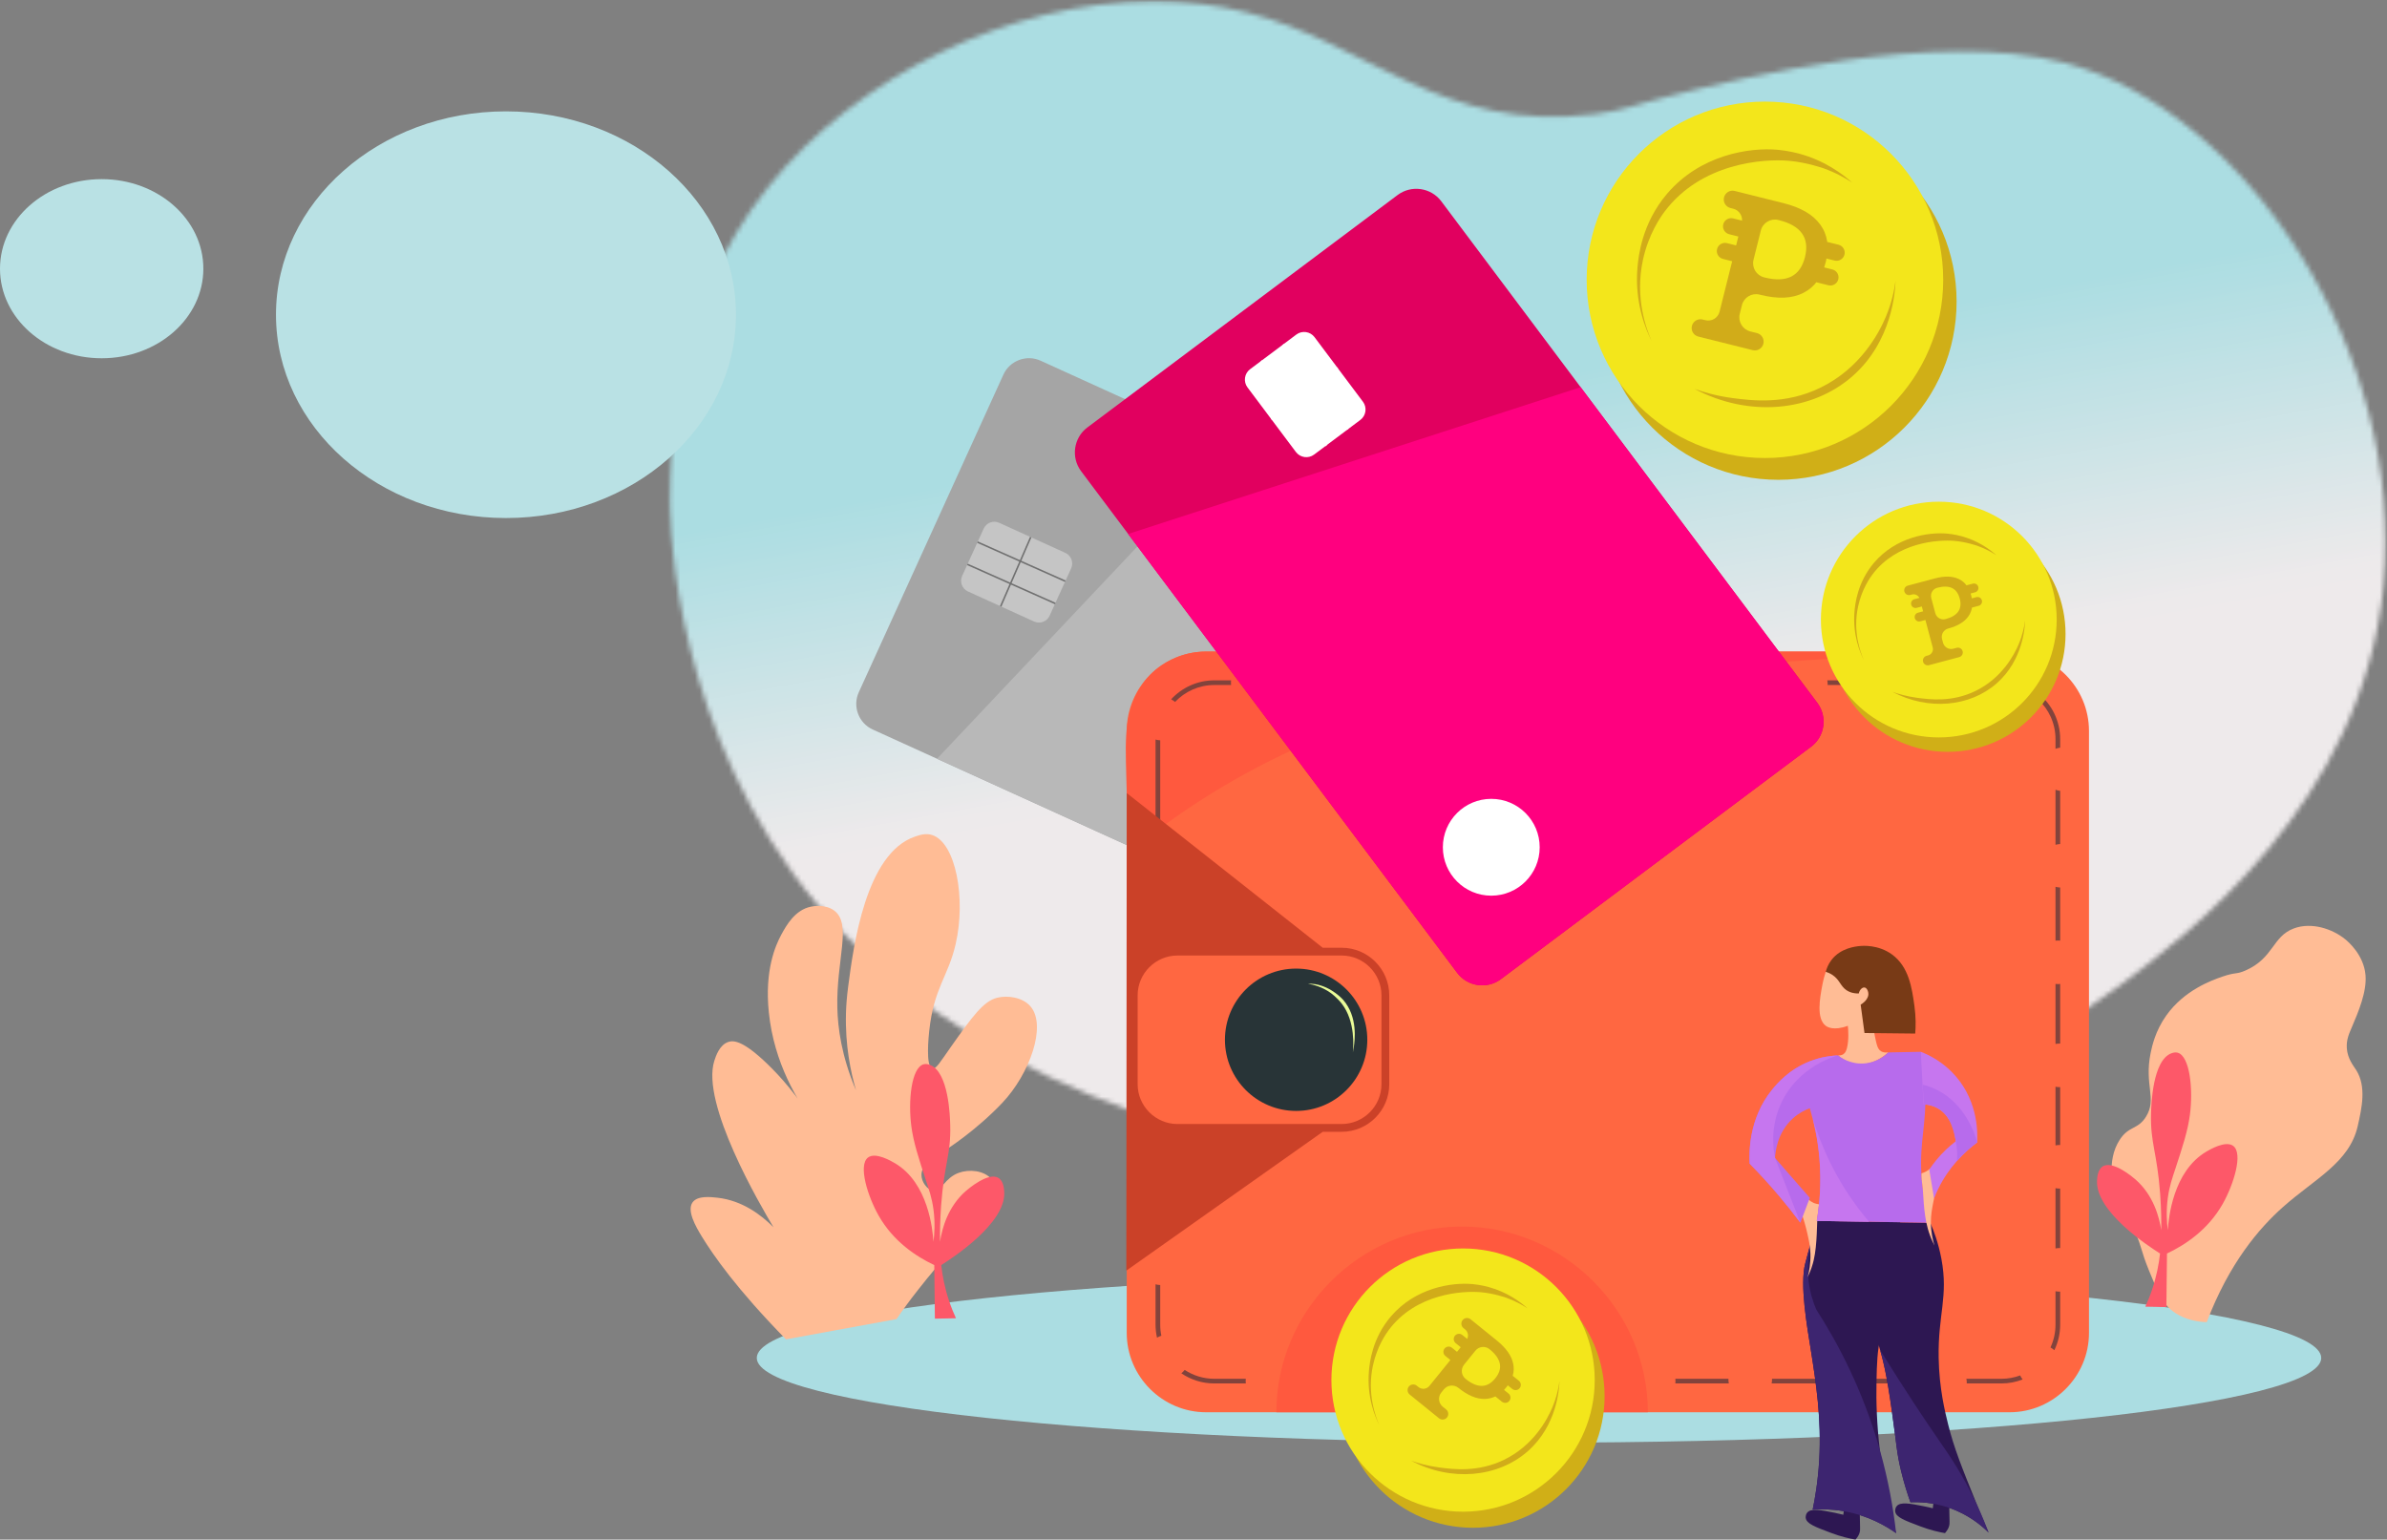<svg width="493" height="318" viewBox="0 0 493 318" fill="none" xmlns="http://www.w3.org/2000/svg">
    <rect x="0" y="0" width="493" height="318" fill="#808080" stroke="none"/>
    <path d="M479.416 280.482C479.416 290.146 407.085 297.98 317.859 297.98C228.632 297.98 156.301 290.146 156.301 280.482C156.301 270.818 228.632 262.984 317.859 262.984C407.085 262.984 479.416 270.818 479.416 280.482Z" fill="#ABDDE2"/>
    <mask id="mask0_91_6094" style="mask-type:luminance" maskUnits="userSpaceOnUse" x="138" y="0" width="355" height="243">
        <path d="M138 0H493V242.387H138V0Z" fill="white"/>
    </mask>
    <g mask="url(#mask0_91_6094)">
        <mask id="mask1_91_6094" style="mask-type:luminance" maskUnits="userSpaceOnUse" x="138" y="0" width="355" height="243">
            <path d="M158.545 38.768C138.801 63.554 138.416 92.274 138.27 103.137C138.27 103.137 137.719 144.37 163.614 180.177C215.267 251.601 356.597 264.353 437.892 203.492C451.509 193.298 487.985 165.991 492.306 120.877C496.857 73.368 464.163 22.654 426.232 12.92C399.87 6.156 359.398 16.212 346.129 19.509C336.544 21.89 335.481 22.791 329.399 23.564C297.826 27.58 282.62 8.922 257.406 2.544C251.25 0.987 244.851 0.25 238.36 0.25C208.532 0.251 176.835 15.811 158.545 38.768Z" fill="white"/>
        </mask>
        <g mask="url(#mask1_91_6094)">
            <path d="M485.477 -62.641L91.445 8.616L149.097 327.239L543.129 255.983L485.477 -62.641Z" fill="url(#paint0_linear_91_6094)"/>
        </g>
    </g>
    <path d="M448.367 270.52C446.547 268.992 445.629 266.802 443.865 262.483C442.103 258.167 442.465 257.837 440.971 254.446C438.721 249.339 437.693 249.619 436.791 246.41C436.525 245.462 434.952 239.869 437.756 235.48C439.682 232.466 441.512 233.402 443.222 230.658C445.546 226.93 442.814 224.156 444.187 217.478C444.481 216.051 445.154 212.933 447.402 209.762C451.128 204.511 456.789 202.48 458.978 201.726C461.92 200.714 461.767 201.339 463.802 200.44C469.632 197.863 469.305 193.418 473.77 191.76C477.367 190.427 481.66 191.795 484.381 194.01C484.909 194.44 488.21 197.206 488.562 201.404C488.852 204.869 487.105 208.966 485.668 212.334C485.184 213.471 484.575 214.76 484.703 216.513C484.861 218.683 486.039 220.082 486.632 221.014C488.802 224.429 487.782 228.934 486.954 232.587C485.244 240.137 478.076 243.476 471.519 249.303C466.622 253.657 460.415 260.863 455.763 273.092C451.737 272.943 449.46 271.438 448.367 270.52Z" fill="#FFBC95"/>
    <path d="M286.383 198.968L180.243 150.676C177.339 149.355 176.044 145.898 177.366 142.995L207.237 77.379C208.558 74.476 212.016 73.181 214.92 74.502L321.059 122.793C323.965 124.115 325.26 127.572 323.937 130.475L294.066 196.091C292.745 198.995 289.287 200.289 286.383 198.968Z" fill="#A5A5A5"/>
    <path d="M286.382 198.973C255.43 184.89 224.478 170.808 193.525 156.725C213.765 135.283 234.004 113.84 254.242 92.398L321.058 122.797C321.414 122.961 323.26 123.851 324.083 126.046C324.604 127.438 324.597 129.028 323.936 130.48L294.065 196.096C292.744 198.999 289.286 200.294 286.382 198.973Z" fill="#B8B8B8"/>
    <path d="M213.579 128.379L199.913 122.162C198.704 121.612 198.166 120.172 198.716 118.964L203.17 109.178C203.72 107.97 205.159 107.431 206.369 107.981L220.034 114.198C221.244 114.748 221.783 116.188 221.232 117.397L216.778 127.182C216.228 128.391 214.789 128.93 213.579 128.379Z" fill="#C5C5C5"/>
    <path d="M206.823 125.304L206.527 125.176L212.735 110.883L213.029 111.01L206.823 125.304Z" fill="#707070"/>
    <path d="M219.951 120.191L201.831 112.122L201.962 111.828L220.083 119.897L219.951 120.191ZM217.896 124.806L199.738 116.72L199.869 116.427L218.027 124.512L217.896 124.806Z" fill="#707070"/>
    <path d="M415.056 291.699H249.103C240.088 291.699 232.711 284.325 232.711 275.311V150.967C232.711 141.953 240.088 134.578 249.103 134.578H415.056C424.072 134.578 431.448 141.953 431.448 150.967V275.311C431.448 284.325 424.072 291.699 415.056 291.699Z" fill="#FF6741"/>
    <path d="M232.713 176.461C232.829 171.045 232.776 166.68 232.713 163.807C232.505 154.37 231.912 148.753 234.77 143.253C235.757 141.352 236.815 140.123 237.529 139.393C240.468 136.384 243.896 135.358 245.361 135.013C246.566 134.729 247.819 134.578 249.105 134.578H415.058C384.965 135.141 359.365 137.171 339.517 139.292C294.432 144.11 278.226 149.48 264.863 155.874C250.585 162.705 239.842 170.568 232.713 176.461Z" fill="#FF593E"/>
    <path d="M278.602 141.488C278.582 141.321 278.57 141.151 278.57 140.981C278.57 140.826 278.579 140.674 278.595 140.523H263.214C263.23 140.674 263.238 140.826 263.238 140.981C263.238 141.151 263.225 141.321 263.205 141.488H278.602ZM301.977 141.488C301.922 141.213 301.892 140.93 301.892 140.643C301.892 140.603 301.897 140.564 301.898 140.523H287.55C287.565 140.674 287.573 140.826 287.573 140.981C287.573 141.151 287.561 141.321 287.541 141.488H301.977ZM325.559 141.488C325.556 141.431 325.55 141.375 325.55 141.318C325.55 141.047 325.58 140.782 325.629 140.523H310.888C310.89 140.564 310.895 140.603 310.895 140.643C310.895 140.93 310.864 141.213 310.808 141.488H325.559ZM334.545 141.488H346.253C346.199 141.213 346.167 140.93 346.167 140.643C346.167 140.603 346.172 140.564 346.174 140.523H334.477C334.525 140.782 334.554 141.047 334.554 141.318C334.554 141.375 334.547 141.431 334.545 141.488ZM368.483 141.488C368.482 141.431 368.474 141.375 368.474 141.318C368.474 141.047 368.504 140.782 368.553 140.523H355.165C355.166 140.564 355.171 140.603 355.171 140.643C355.171 140.93 355.14 141.213 355.084 141.488H368.483ZM377.469 141.488H391.4C391.286 141.179 391.203 140.857 391.16 140.523H377.401C377.449 140.782 377.478 141.047 377.478 141.318C377.478 141.375 377.471 141.431 377.469 141.488ZM413.107 140.523H400.082C400.04 140.857 399.955 141.179 399.84 141.488H412.5C412.662 141.143 412.864 140.817 413.107 140.523ZM424.534 152.661V154.666C424.843 154.55 425.166 154.468 425.499 154.426V152.661C425.499 148.897 423.776 145.526 421.076 143.299C421.076 143.314 421.079 143.33 421.079 143.345C421.079 143.726 421.022 144.095 420.928 144.45C423.144 146.494 424.534 149.418 424.534 152.661ZM425.499 174.334V163.351C425.166 163.309 424.843 163.228 424.534 163.114V174.491C424.846 174.403 425.169 174.35 425.499 174.334ZM425.027 194.259C425.186 194.259 425.343 194.269 425.499 194.286V183.314C425.169 183.299 424.846 183.246 424.534 183.159V194.289C424.697 194.271 424.861 194.259 425.027 194.259ZM425.365 215.546C425.41 215.546 425.454 215.552 425.499 215.554V203.234C425.343 203.25 425.186 203.26 425.027 203.26C424.861 203.26 424.697 203.249 424.534 203.231V215.63C424.805 215.577 425.082 215.546 425.365 215.546ZM425.365 236.496C425.41 236.496 425.454 236.502 425.499 236.503V224.541C425.454 224.542 425.41 224.547 425.365 224.547C425.082 224.547 424.805 224.517 424.534 224.464V236.58C424.805 236.527 425.082 236.496 425.365 236.496ZM425.365 257.783C425.41 257.783 425.454 257.789 425.499 257.79V245.49C425.454 245.492 425.41 245.497 425.365 245.497C425.082 245.497 424.805 245.466 424.534 245.414V257.867C424.805 257.814 425.082 257.783 425.365 257.783ZM424.292 278.887C425.065 277.291 425.499 275.501 425.499 273.611V266.778C425.454 266.779 425.41 266.784 425.365 266.784C425.082 266.784 424.805 266.754 424.534 266.701V273.611C424.534 275.289 424.161 276.88 423.496 278.309C423.782 278.472 424.047 278.667 424.292 278.887ZM365.98 284.785C365.981 284.831 365.987 284.876 365.987 284.923C365.987 285.204 365.956 285.48 365.903 285.749H376.596C376.611 285.419 376.663 285.096 376.749 284.785H365.98ZM346.018 284.785C346.035 284.942 346.045 285.1 346.045 285.261C346.045 285.425 346.034 285.588 346.015 285.749H357.066C357.014 285.48 356.983 285.204 356.983 284.923C356.983 284.876 356.988 284.831 356.99 284.785H346.018ZM326.699 284.785C326.749 285.05 326.78 285.321 326.78 285.599C326.78 285.65 326.773 285.699 326.772 285.749H337.071C337.053 285.588 337.042 285.425 337.042 285.261C337.042 285.1 337.052 284.942 337.069 284.785H326.699ZM286.532 284.785C286.55 284.942 286.56 285.1 286.56 285.261C286.56 285.425 286.548 285.588 286.53 285.749H297.865C297.846 285.588 297.836 285.425 297.836 285.261C297.836 285.1 297.846 284.942 297.862 284.785H286.532ZM266.253 284.785C266.27 284.942 266.28 285.1 266.28 285.261C266.28 285.425 266.269 285.588 266.25 285.749H277.585C277.567 285.588 277.556 285.425 277.556 285.261C277.556 285.1 277.566 284.942 277.584 284.785H266.253ZM254.234 140.981C254.234 140.826 254.243 140.674 254.259 140.523H250.801C247.278 140.523 244.102 142.034 241.881 144.439C242.17 144.593 242.441 144.777 242.69 144.988C244.728 142.835 247.61 141.488 250.801 141.488H254.267C254.247 141.321 254.234 141.151 254.234 140.981ZM238.66 152.754V256.594C238.972 256.507 239.294 256.455 239.625 256.442V152.905C239.293 152.89 238.972 152.84 238.66 152.754ZM239.625 265.423C239.293 265.409 238.972 265.357 238.66 265.272V273.611C238.66 274.533 238.767 275.43 238.963 276.292C239.245 276.129 239.546 275.993 239.86 275.894C239.706 275.157 239.625 274.394 239.625 273.611V265.423ZM257.277 285.261C257.277 285.1 257.287 284.942 257.304 284.785H250.801C248.543 284.785 246.438 284.109 244.678 282.953C244.475 283.209 244.246 283.446 243.992 283.656C245.935 284.977 248.281 285.749 250.801 285.749H257.307C257.288 285.588 257.277 285.426 257.277 285.261ZM317.858 284.785H306.812C306.829 284.942 306.839 285.1 306.839 285.261C306.839 285.425 306.828 285.588 306.809 285.749H317.785C317.782 285.699 317.776 285.65 317.776 285.599C317.776 285.321 317.806 285.05 317.858 284.785ZM397.285 284.785H385.429C385.514 285.096 385.566 285.419 385.579 285.749H397.212C397.21 285.699 397.203 285.65 397.203 285.599C397.203 285.321 397.233 285.05 397.285 284.785ZM417.235 284.092C416.027 284.54 414.721 284.785 413.358 284.785H406.127C406.177 285.05 406.207 285.321 406.207 285.599C406.207 285.65 406.201 285.699 406.199 285.749H413.358C414.905 285.749 416.384 285.455 417.745 284.927C417.547 284.668 417.375 284.388 417.235 284.092Z" fill="#82433C"/>
    <path d="M277.096 195.754H273.189L232.713 163.805C232.685 196.684 232.657 229.563 232.629 262.441C246.149 252.885 259.669 243.328 273.189 233.772H277.096C282.519 233.772 286.932 229.36 286.932 223.937V205.588C286.932 200.166 282.519 195.754 277.096 195.754Z" fill="#CB4128"/>
    <path d="M277.093 232.162H243.193C238.666 232.162 234.963 228.46 234.963 223.935V205.586C234.963 201.061 238.666 197.359 243.193 197.359H277.093C281.62 197.359 285.323 201.061 285.323 205.586V223.935C285.323 228.46 281.62 232.162 277.093 232.162Z" fill="#FF6741"/>
    <path d="M282.397 214.761C282.397 222.879 275.814 229.459 267.695 229.459C259.574 229.459 252.992 222.879 252.992 214.761C252.992 206.644 259.574 200.062 267.695 200.062C275.814 200.062 282.397 206.644 282.397 214.761Z" fill="#283437"/>
    <path d="M270.541 203.188C270.379 203.189 270.246 203.195 270.16 203.201C271.176 203.358 272.979 203.778 274.793 205.06C274.793 205.06 276.089 205.975 277.118 207.299C279.995 211.003 279.515 216.387 279.412 217.381C279.464 217.146 279.531 216.806 279.59 216.393C279.809 214.848 280.49 210.071 277.413 206.516C277.413 206.516 275.083 203.824 271.588 203.269C271.051 203.184 270.541 203.188 270.541 203.188Z" fill="#EAFC98"/>
    <path d="M404.106 62.292C404.106 82.622 387.621 99.102 367.286 99.102C346.952 99.102 330.467 82.622 330.467 62.292C330.467 41.963 346.952 25.484 367.286 25.484C387.621 25.484 404.106 41.963 404.106 62.292Z" fill="#D0AF17"/>
    <path d="M401.341 57.792C401.341 78.122 384.856 94.602 364.523 94.602C344.188 94.602 327.703 78.122 327.703 57.792C327.703 37.463 344.188 20.984 364.523 20.984C384.856 20.984 401.341 37.463 401.341 57.792Z" fill="#F3E61B"/>
    <path d="M369.403 33.205C373.176 33.526 376.615 34.759 376.615 34.759C379.156 35.668 381.151 36.798 382.567 37.728C380.544 35.932 376.895 33.186 371.652 31.752C371.325 31.663 369.412 31.148 367.251 30.944C361.291 30.386 351.125 31.988 344.281 40.052C339.077 46.185 338.394 52.989 338.198 55.258C337.569 62.546 339.95 68.109 341.127 70.462C340.072 68.073 337.609 61.621 339.325 53.681C340.493 48.271 343.056 44.695 343.804 43.699C351.378 33.604 364.304 32.77 369.403 33.205ZM389.46 65.507C388.067 68.793 384.255 76.06 375.971 80.082C368.662 83.631 361.813 82.74 357.843 82.222C354.571 81.796 351.894 81.007 349.992 80.326C361.133 86.237 374.186 85.1 382.621 77.685C390.828 70.47 391.418 60.163 391.495 57.994C391.252 59.846 390.726 62.519 389.46 65.507Z" fill="#D1AC19"/>
    <path d="M426.608 130.947C426.608 144.392 415.706 155.29 402.258 155.29C388.809 155.29 377.906 144.392 377.906 130.947C377.906 117.501 388.809 106.602 402.258 106.602C415.706 106.602 426.608 117.501 426.608 130.947Z" fill="#D0AF17"/>
    <path d="M424.78 127.969C424.78 141.414 413.879 152.314 400.43 152.314C386.981 152.314 376.078 141.414 376.078 127.969C376.078 114.524 386.981 103.625 400.43 103.625C413.879 103.625 424.78 114.524 424.78 127.969Z" fill="#F3E61B"/>
    <path d="M403.656 111.718C406.152 111.93 408.426 112.745 408.426 112.745C410.106 113.347 411.426 114.094 412.362 114.709C411.025 113.521 408.611 111.704 405.143 110.758C404.927 110.697 403.662 110.357 402.233 110.223C398.291 109.853 391.568 110.913 387.042 116.246C383.6 120.302 383.148 124.802 383.018 126.302C382.601 131.123 384.176 134.802 384.955 136.359C384.257 134.777 382.629 130.51 383.763 125.26C384.536 121.681 386.231 119.317 386.725 118.657C391.734 111.982 400.283 111.431 403.656 111.718ZM416.92 133.082C415.999 135.254 413.478 140.061 407.999 142.721C403.165 145.068 398.636 144.479 396.01 144.136C393.847 143.855 392.076 143.333 390.819 142.882C398.187 146.791 406.819 146.04 412.398 141.135C417.826 136.363 418.216 129.547 418.267 128.113C418.107 129.337 417.758 131.105 416.92 133.082Z" fill="#D1AC19"/>
    <path d="M340.34 291.695H263.617C263.617 270.655 280.935 253.344 301.979 253.344C323.024 253.344 340.34 270.655 340.34 291.695Z" fill="#FF593E"/>
    <path d="M331.407 288.372C331.407 303.385 319.233 315.556 304.215 315.556C289.199 315.556 277.023 303.385 277.023 288.372C277.023 273.358 289.199 261.188 304.215 261.188C319.233 261.188 331.407 273.358 331.407 288.372Z" fill="#D0AF17"/>
    <path d="M329.368 285.051C329.368 300.065 317.194 312.236 302.176 312.236C287.158 312.236 274.984 300.065 274.984 285.051C274.984 270.038 287.158 257.867 302.176 257.867C317.194 257.867 329.368 270.038 329.368 285.051Z" fill="#F3E61B"/>
    <path d="M305.779 266.9C308.566 267.137 311.106 268.047 311.106 268.047C312.981 268.719 314.455 269.554 315.5 270.24C314.007 268.914 311.312 266.886 307.439 265.827C307.197 265.761 305.785 265.38 304.19 265.231C299.787 264.817 292.281 266 287.226 271.956C283.382 276.486 282.878 281.51 282.733 283.186C282.267 288.568 284.027 292.677 284.896 294.415C284.116 292.65 282.298 287.885 283.565 282.021C284.428 278.025 286.322 275.385 286.874 274.65C292.467 267.195 302.013 266.579 305.779 266.9ZM320.591 290.756C319.562 293.182 316.747 298.549 310.629 301.52C305.231 304.141 300.174 303.483 297.241 303.1C294.825 302.786 292.847 302.202 291.443 301.7C299.671 306.065 309.311 305.226 315.54 299.75C321.601 294.42 322.038 286.809 322.094 285.207C321.916 286.576 321.526 288.548 320.591 290.756Z" fill="#D1AC19"/>
    <path d="M185.159 272.46C186.354 270.712 187.852 268.634 189.661 266.352C192.112 263.261 193.738 261.209 196.092 258.959C201.295 253.982 203.682 254.122 205.096 250.601C205.323 250.034 206.895 245.962 204.774 243.528C203.195 241.715 200.144 241.474 198.022 242.242C195.054 243.316 194.503 246.14 192.718 245.897C191.449 245.723 190.307 244.103 190.313 242.662C190.323 240.414 193.124 238.888 195.449 237.42C195.449 237.42 201.534 233.575 207.025 227.776C212.609 221.878 216.286 211.839 212.813 207.845C211.194 205.984 208.117 205.542 205.945 206.085C203.101 206.795 200.834 209.941 196.414 216.203C194.183 219.364 193.299 220.915 192.555 220.704C191.137 220.3 191.81 213.947 191.912 212.989C192.862 204.018 195.827 201.757 197.379 194.987C199.543 185.533 197.39 174.097 192.555 172.484C191.235 172.043 190.027 172.439 188.961 172.803C178.788 176.282 176.281 195.371 175.191 203.666C174.885 205.993 174.768 207.712 174.725 209.23C174.534 215.96 175.711 221.485 176.799 225.205C173.762 218.082 173.038 212.214 172.94 208.167C172.701 198.28 175.992 190.883 172.316 188.093C170.467 186.689 167.838 187.196 167.474 187.271C164.19 187.949 162.412 191.123 161.364 193.058C160.156 195.289 157.891 200.425 158.792 209.131C159.877 219.612 164.747 227.504 168.117 231.955C164.734 226.3 161.174 222.345 158.47 219.74C153.536 214.987 151.568 214.835 150.431 215.208C148.595 215.813 147.842 218.15 147.537 219.097C144.698 227.911 157.066 248.993 159.756 253.494C157.248 250.96 153.304 247.951 148.18 247.386C146.713 247.224 144.044 246.929 143.035 248.35C141.846 250.024 143.597 253.19 144.965 255.423C147.311 259.25 152.195 266.311 162.329 276.639C169.939 275.246 177.549 273.853 185.159 272.46Z" fill="#FFBC95"/>
    <path d="M193.088 272.367C193.047 268.678 193.004 264.99 192.961 261.301C189.278 259.563 184.527 256.468 181.47 251.08C179.226 247.123 177.185 240.676 179.274 239.084C180.836 237.892 184.147 239.851 184.851 240.267C191.729 244.336 192.628 253.986 192.793 256.486C193 254.909 193.163 252.576 192.793 249.812C192.462 247.352 191.867 245.728 191.219 243.753C189.732 239.212 188.667 235.962 188.229 232.665C187.532 227.399 188.223 220.517 190.764 219.825C191.277 219.684 191.724 219.835 192.012 219.935C195.971 221.324 196.214 230.748 196.257 232.411C196.414 238.508 195.01 240.371 194.378 248.963C194.141 252.186 194.124 254.822 194.144 256.486C194.571 253.725 195.766 249.248 199.468 246.011C199.922 245.613 204.124 242.004 206.228 243.308C207.301 243.973 207.381 245.636 207.411 246.264C207.719 252.656 196.865 259.738 194.398 261.301C194.632 263.42 195.098 265.927 196.003 268.65C196.446 269.98 196.938 271.192 197.44 272.282C195.99 272.311 194.539 272.338 193.088 272.367ZM447.434 269.974C447.477 266.286 447.518 262.596 447.561 258.908C451.245 257.17 455.997 254.075 459.053 248.687C461.296 244.731 463.337 238.284 461.25 236.692C459.686 235.5 456.376 237.458 455.673 237.875C448.793 241.942 447.894 251.594 447.73 254.094C447.522 252.517 447.359 250.183 447.73 247.42C448.06 244.958 448.656 243.336 449.303 241.361C450.792 236.82 451.855 233.57 452.293 230.271C452.99 225.007 452.299 218.125 449.758 217.431C449.245 217.292 448.799 217.443 448.51 217.543C444.551 218.932 444.308 228.355 444.265 230.019C444.108 236.115 445.512 237.979 446.145 246.569C446.383 249.794 446.398 252.43 446.378 254.094C445.951 251.332 444.756 246.856 441.054 243.618C440.6 243.22 436.399 239.611 434.295 240.915C433.223 241.58 433.142 243.244 433.112 243.872C432.804 250.264 443.658 257.346 446.124 258.908C445.892 261.028 445.426 263.534 444.519 266.257C444.077 267.588 443.585 268.798 443.083 269.89C444.532 269.919 445.983 269.946 447.434 269.974Z" fill="#FD5869"/>
    <path d="M402.65 314.232C402.655 314.472 402.691 314.997 402.429 315.579C402.24 315.993 401.97 316.365 401.71 316.665C400.506 316.455 398.721 316.063 396.656 315.282C393.36 314.037 391.568 313.387 391.422 312.178C391.418 312.147 391.358 311.564 391.717 311.112C392.477 310.155 394.513 310.543 397.417 311.128C398.167 311.279 398.781 311.428 399.192 311.534C399.305 310.505 399.419 309.478 399.532 308.451C400.526 308.444 401.518 308.436 402.511 308.43C402.596 311.077 402.63 313.122 402.65 314.232ZM384.172 315.567C384.177 315.808 384.213 316.333 383.951 316.913C383.762 317.328 383.492 317.701 383.232 318.001C382.028 317.791 380.243 317.398 378.178 316.617C374.882 315.373 373.089 314.722 372.944 313.513C372.94 313.482 372.879 312.899 373.239 312.447C373.999 311.491 376.035 311.878 378.939 312.463C379.689 312.614 380.303 312.763 380.714 312.869C380.827 311.842 380.941 310.813 381.054 309.786C382.048 309.778 383.04 309.772 384.032 309.765C384.118 312.412 384.152 314.457 384.172 315.567Z" fill="#2D1752"/>
    <path d="M398.671 252.555C399.353 254.119 400.347 256.701 400.967 260.002C402.439 267.847 400.244 271.451 400.403 280.473C400.515 286.804 401.727 291.655 402.346 294.158C403.566 299.083 405.159 303.018 408.345 310.884C409.3 313.241 410.126 315.187 410.712 316.544C409.323 315.157 406.586 312.796 402.43 311.391C399.207 310.301 396.377 310.208 394.572 310.293C394.038 308.8 393.3 306.561 392.629 303.789C391.717 300.013 391.747 298.624 390.77 291.709C389.566 283.173 388.794 280.598 388.32 278.869C387.904 277.349 387.179 275.132 385.87 272.533C384.095 265.804 382.32 259.073 380.547 252.344L398.671 252.555Z" fill="#2D1752"/>
    <path d="M400.489 297.536C402.433 300.347 405.415 304.57 408.347 310.882C409.426 313.204 410.205 315.179 410.713 316.543C409.324 315.155 406.587 312.795 402.433 311.389C399.209 310.3 396.379 310.207 394.574 310.292C394.04 308.799 393.301 306.56 392.631 303.787C391.719 300.011 391.748 298.622 390.772 291.707C390.225 287.832 389.853 284.775 388.772 280.546C388.591 279.842 388.432 279.26 388.322 278.867C393.545 287.292 397.59 293.343 400.489 297.536Z" fill="#3D2570"/>
    <path d="M375.226 252.172C375.119 252.561 374.431 255.099 374.324 255.495C373.559 258.312 372.899 260.755 372.86 260.9C371.669 265.327 373.252 274.12 373.986 278.752C375.08 285.651 376.222 293.094 375.732 301.589C375.477 306.019 374.844 309.59 374.381 311.809C376.112 311.682 378.234 311.696 380.615 312.094C385.702 312.946 389.446 315.133 391.612 316.663C389.741 309.907 388.771 304.015 388.238 299.42C387.648 294.323 387.465 289.677 387.562 285.341C387.649 281.468 387.713 279.166 388.408 276.077C389.502 271.21 390.94 269.814 392.069 266.082C392.982 263.06 393.672 258.575 392.403 252.449C386.677 252.358 380.951 252.265 375.226 252.172Z" fill="#2D1752"/>
    <path d="M374.324 255.5C374.239 255.48 373.655 257.951 372.86 260.906C371.669 265.333 373.252 274.125 373.986 278.758C375.08 285.657 376.222 293.099 375.732 301.594C375.477 306.025 374.844 309.596 374.381 311.815C376.112 311.688 378.234 311.702 380.615 312.1C385.702 312.951 389.446 315.139 391.612 316.668C391.04 311.537 390.018 305.711 388.238 299.426C384.765 287.161 379.631 277.472 375.141 270.507C374.537 269.12 373.811 267.065 373.535 264.51C373.008 259.603 374.435 255.525 374.324 255.5Z" fill="#3D2570"/>
    <path d="M373.281 254.774C373.61 256.242 373.869 257.401 373.915 258.955C373.976 260.99 373.64 262.669 373.324 263.813C374.052 262.337 374.407 261.1 374.591 260.307C375.386 256.891 375.197 252.487 375.429 250.882C375.438 250.827 375.492 250.46 375.556 249.956C375.621 249.444 375.666 249.024 375.695 248.749C375.39 248.714 374.987 248.633 374.549 248.439C373.72 248.068 373.222 247.492 372.986 247.17C372.592 248.058 372.197 248.945 371.803 249.832C372.54 251.789 372.994 253.487 373.281 254.774ZM377.083 200.724C376.86 201.401 376.578 202.364 376.359 203.541C375.877 206.124 375.086 210.372 377.083 211.875C377.35 212.075 378.666 212.98 381.647 211.875C381.731 212.725 381.88 214.741 381.477 216.409C381.341 216.974 381.149 217.47 380.69 217.76C380.299 218.007 379.869 218.008 379.619 217.986C380.235 218.524 381.378 219.36 382.998 219.675C386.758 220.408 389.657 217.683 389.983 217.365C389.235 217.468 388.78 217.294 388.519 217.141C387.639 216.625 387.541 215.527 386.829 211.959C386.508 210.352 386.562 210.746 386.435 210.044C385.63 205.604 386.112 204.407 385.533 203.231C384.901 201.942 382.972 200.621 377.083 200.724Z" fill="#FFBC95"/>
    <path d="M377.084 200.724C377.246 200.105 377.57 199.186 378.267 198.276C380.164 195.798 383.209 195.494 384.126 195.402C384.72 195.343 387.933 195.08 390.773 197.148C394.26 199.689 394.876 204.067 395.393 207.736C395.724 210.098 395.673 212.096 395.561 213.48C392.069 213.442 388.576 213.405 385.084 213.367L384.295 207.51C385.383 206.855 386.022 205.897 385.879 205.035C385.814 204.637 385.54 204.018 385.084 203.963C384.641 203.909 384.087 204.39 383.901 205.202C382.637 205.212 381.845 204.857 381.348 204.515C380.071 203.638 379.964 202.324 378.38 201.316C377.875 200.995 377.406 200.821 377.084 200.724Z" fill="#783A16"/>
    <path d="M379.618 217.996C378.218 218.054 376.135 218.299 373.806 219.208C369.47 220.902 367.02 223.83 366.014 225.063C361.087 231.1 361.251 238.317 361.366 240.353C363.346 242.365 365.391 244.586 367.451 247.026C369.042 248.912 370.504 250.764 371.844 252.559C372.491 250.842 373.14 249.124 373.788 247.406C372.225 245.628 370.663 243.84 369.099 242.042C368.265 241.084 367.433 240.127 366.605 239.17C366.663 238.075 367.012 233.94 370.323 230.976C371.541 229.886 372.81 229.267 373.788 228.907C374.627 231.677 375.422 235.156 375.774 239.213C376.221 244.39 375.8 248.833 375.225 252.18C383.04 252.306 390.855 252.433 398.672 252.559C397.091 247.369 396.768 243.123 396.77 240.183C396.777 234.068 398.196 230.163 397.489 222.486C397.283 220.251 396.964 218.432 396.729 217.25C394.48 217.291 392.231 217.334 389.982 217.376C389.563 217.798 387.79 219.478 384.942 219.657C382.063 219.837 380.079 218.36 379.618 217.996Z" fill="#B76BEC"/>
    <path d="M373.789 228.906C374.628 231.676 375.423 235.155 375.775 239.212C376.223 244.389 375.803 248.832 375.225 252.179C378.831 252.237 382.436 252.296 386.041 252.353C384.853 250.962 383.661 249.436 382.5 247.767C377.835 241.067 375.261 234.375 373.789 228.906Z" fill="#C676EF"/>
    <path d="M379.618 217.992C378.218 218.05 376.135 218.295 373.806 219.204C369.47 220.898 367.02 223.826 366.014 225.059C361.087 231.096 361.251 238.314 361.366 240.349C363.346 242.361 365.391 244.582 367.451 247.022C369.042 248.908 370.504 250.761 371.844 252.555C370.097 248.092 368.351 243.629 366.605 239.166C366.266 237.509 365.526 232.765 367.957 227.678C371.401 220.47 378.467 218.321 379.618 217.992Z" fill="#C676EF"/>
    <path d="M399.308 248.234C399.025 249.71 398.801 250.877 398.802 252.431C398.804 254.468 399.19 256.136 399.541 257.269C398.79 255.818 398.388 254.595 398.167 253.804C397.177 250.255 397.297 246.373 397.012 244.568C396.996 244.461 396.928 244.049 396.888 243.487C396.853 243.001 396.853 242.604 396.858 242.354C397.148 242.268 397.488 242.138 397.849 241.94C398.595 241.525 399.085 240.997 399.373 240.625C399.793 241.5 400.214 242.374 400.636 243.248C399.958 245.227 399.557 246.939 399.308 248.234Z" fill="#FFBC95"/>
    <path d="M396.725 217.25C398.447 217.921 401.425 219.365 403.991 222.36C408.698 227.855 408.445 234.396 408.343 235.96C405.637 238.015 402.489 241.1 400.316 245.548C399.987 246.221 399.7 246.885 399.449 247.537C399.12 245.547 398.792 243.558 398.464 241.569C399.305 240.303 400.431 238.861 401.926 237.438C402.601 236.797 403.269 236.237 403.907 235.749C403.888 235.341 403.615 230.76 400.105 228.864C399.085 228.314 398.071 228.14 397.274 228.105" fill="#C676EF"/>
    <path d="M400.188 225.186C405.788 228.051 407.797 233.942 408.384 235.956C407.741 236.427 407.06 236.972 406.362 237.598C405.521 238.351 404.8 239.094 404.185 239.791C404.304 238.145 404.147 236.771 403.948 235.745C403.582 233.864 402.935 230.367 400.145 228.86C399.127 228.31 398.112 228.136 397.314 228.1L397.109 224.047C398.093 224.285 399.134 224.647 400.188 225.186Z" fill="#B76BEC"/>
    <path d="M350.761 69.516C349.789 69.273 349.197 68.287 349.44 67.314C349.683 66.341 350.669 65.75 351.641 65.993L352.222 66.138C353.516 66.461 354.827 65.674 355.15 64.38L359.732 46.036C360.055 44.742 359.268 43.431 357.974 43.108L357.393 42.963C356.42 42.72 355.829 41.735 356.072 40.762C356.315 39.789 357.3 39.197 358.273 39.44L368.35 41.957C371.943 42.854 374.481 44.338 375.962 46.408C377.476 48.486 377.851 51.057 377.086 54.12C376.312 57.218 374.764 59.345 372.442 60.501C370.153 61.665 367.212 61.799 363.618 60.901L363.406 60.848C361.798 60.447 360.17 61.424 359.768 63.032L359.322 64.819C358.92 66.426 359.898 68.055 361.505 68.456L362.878 68.799C363.851 69.042 364.443 70.028 364.2 71.001C363.957 71.974 362.971 72.566 361.998 72.323L350.761 69.516ZM355.861 53.484C354.958 53.259 354.41 52.345 354.635 51.442C354.86 50.54 355.775 49.991 356.677 50.217L359.807 50.998C360.709 51.224 361.258 52.138 361.033 53.04C360.807 53.943 359.893 54.492 358.991 54.266L355.861 53.484ZM357.136 48.378C356.234 48.153 355.685 47.239 355.91 46.336C356.136 45.434 357.05 44.885 357.952 45.11L361.082 45.892C361.985 46.117 362.533 47.032 362.308 47.934C362.083 48.836 361.168 49.385 360.266 49.16L357.136 48.378ZM362.165 53.649C361.764 55.256 362.741 56.885 364.349 57.286L364.461 57.314C369.028 58.455 371.805 57.051 372.791 53.102C373.778 49.153 371.987 46.608 367.42 45.468L367.308 45.44C365.7 45.038 364.072 46.016 363.67 47.623L362.165 53.649ZM374.5 58.14C373.597 57.914 373.049 57 373.274 56.098C373.499 55.195 374.414 54.646 375.316 54.872L378.446 55.654C379.348 55.879 379.897 56.793 379.672 57.696C379.446 58.598 378.532 59.147 377.63 58.922L374.5 58.14ZM375.775 53.033C374.873 52.808 374.324 51.894 374.549 50.991C374.775 50.089 375.689 49.54 376.591 49.766L379.721 50.547C380.624 50.773 381.172 51.687 380.947 52.589C380.722 53.492 379.807 54.041 378.905 53.815L375.775 53.033Z" fill="#D1AC19"/>
    <path d="M398.403 137.388C397.872 137.529 397.326 137.213 397.185 136.682C397.043 136.15 397.359 135.605 397.891 135.463L398.225 135.374C398.941 135.184 399.366 134.449 399.176 133.733L396.516 123.747C396.326 123.031 395.591 122.605 394.875 122.796L394.541 122.885C394.01 123.026 393.464 122.71 393.323 122.179C393.181 121.647 393.497 121.102 394.029 120.96L399.617 119.472C401.605 118.942 403.236 118.976 404.51 119.573C405.802 120.165 406.67 121.297 407.116 122.971C407.567 124.663 407.381 126.096 406.56 127.271C405.757 128.44 404.361 129.29 402.372 129.819C401.418 130.073 400.85 131.053 401.104 132.008L401.306 132.763C401.552 133.686 402.5 134.236 403.423 133.99L404.134 133.801C404.665 133.659 405.211 133.975 405.352 134.507C405.494 135.038 405.178 135.584 404.646 135.725L398.403 137.388ZM396.605 128.338C396.112 128.47 395.606 128.176 395.475 127.684C395.344 127.191 395.637 126.685 396.13 126.553L397.885 126.086C398.378 125.955 398.884 126.248 399.015 126.741C399.147 127.234 398.853 127.74 398.36 127.871L396.605 128.338ZM395.863 125.549C395.37 125.681 394.864 125.387 394.732 124.894C394.601 124.402 394.894 123.896 395.387 123.764L397.142 123.297C397.635 123.166 398.141 123.459 398.273 123.952C398.404 124.445 398.111 124.951 397.618 125.082L395.863 125.549ZM399.707 126.647C399.953 127.571 400.901 128.12 401.825 127.874C404.352 127.201 405.328 125.786 404.754 123.629C404.18 121.473 402.629 120.731 400.102 121.404C399.178 121.65 398.628 122.598 398.874 123.522L399.707 126.647ZM406.919 125.592C406.426 125.723 405.92 125.43 405.789 124.937C405.658 124.444 405.951 123.938 406.444 123.807L408.199 123.339C408.692 123.208 409.198 123.501 409.329 123.994C409.46 124.487 409.167 124.993 408.674 125.124L406.919 125.592ZM406.176 122.803C405.683 122.934 405.177 122.641 405.046 122.148C404.915 121.655 405.208 121.149 405.701 121.018L407.456 120.55C407.949 120.419 408.455 120.712 408.586 121.205C408.717 121.698 408.424 122.204 407.931 122.335L406.176 122.803Z" fill="#D1AC19"/>
    <path d="M291.148 288.037C290.645 287.63 290.568 286.892 290.975 286.389C291.382 285.886 292.119 285.809 292.622 286.216L292.963 286.491C293.654 287.051 294.667 286.944 295.227 286.253L302.836 276.852C303.395 276.161 303.288 275.147 302.597 274.588L302.257 274.312C301.754 273.905 301.676 273.167 302.083 272.664C302.49 272.162 303.228 272.084 303.731 272.491L309.143 276.872C311.063 278.425 312.19 280.022 312.525 281.662C312.878 283.316 312.414 284.936 311.132 286.519C309.836 288.12 308.335 288.93 306.629 288.947C304.941 288.978 303.137 288.217 301.218 286.664C300.296 285.918 298.945 286.06 298.199 286.982L297.673 287.632C296.952 288.523 297.089 289.831 297.981 290.553L298.685 291.123C299.188 291.53 299.265 292.267 298.858 292.77C298.451 293.273 297.714 293.351 297.211 292.944L291.148 288.037ZM298.516 280.065C298.049 279.687 297.977 279.003 298.355 278.537C298.732 278.07 299.417 277.998 299.883 278.376L301.611 279.774C302.077 280.152 302.15 280.836 301.772 281.302C301.394 281.769 300.71 281.841 300.244 281.463L298.516 280.065ZM300.652 277.425C300.186 277.048 300.114 276.364 300.491 275.897C300.869 275.431 301.553 275.359 302.019 275.736L303.747 277.135C304.214 277.512 304.286 278.196 303.908 278.663C303.531 279.129 302.846 279.201 302.38 278.824L300.652 277.425ZM302.379 281.873C301.657 282.765 301.795 284.073 302.686 284.794C305.126 286.769 307.172 286.736 308.824 284.694C310.476 282.653 310.082 280.646 307.642 278.671C306.751 277.949 305.443 278.087 304.721 278.979L302.379 281.873ZM308.471 288.122C308.005 287.745 307.933 287.061 308.31 286.594C308.688 286.128 309.372 286.056 309.838 286.433L311.566 287.832C312.033 288.209 312.105 288.894 311.727 289.36C311.35 289.826 310.666 289.899 310.199 289.521L308.471 288.122ZM310.608 285.483C310.141 285.106 310.069 284.421 310.447 283.955C310.824 283.488 311.508 283.416 311.975 283.794L313.703 285.192C314.169 285.57 314.241 286.254 313.864 286.721C313.486 287.187 312.802 287.259 312.335 286.882L310.608 285.483Z" fill="#D1AC19"/>
    <ellipse cx="104.5" cy="65" rx="47.5" ry="42" fill="#B9E1E4"/>
    <ellipse cx="21" cy="55.5" rx="21" ry="18.5" fill="#B9E1E4"/>
    <path d="M300.966 200.949L223.281 97.315C221.155 94.48 221.736 90.421 224.571 88.296L288.654 40.28C291.49 38.155 295.549 38.737 297.675 41.572L375.36 145.204C377.486 148.042 376.906 152.101 374.069 154.225L309.986 202.241C307.151 204.365 303.091 203.784 300.966 200.949Z" fill="#E1005F"/>
    <path d="M300.963 200.953C278.309 170.732 255.654 140.511 233 110.289C264.151 100.184 295.303 90.077 326.453 79.971L375.357 145.209C375.617 145.557 376.941 147.409 376.573 149.986C376.339 151.621 375.484 153.166 374.066 154.229L309.983 202.245C307.148 204.37 303.088 203.788 300.963 200.953Z" fill="#FF007F"/>
    <path d="M267.65 93.357L257.647 80.014C256.763 78.834 257.005 77.144 258.185 76.26L267.742 69.098C268.922 68.214 270.612 68.457 271.497 69.637L281.499 82.979C282.384 84.16 282.142 85.85 280.962 86.735L271.406 93.895C270.225 94.78 268.535 94.538 267.65 93.357Z" fill="white"/>
    <path d="M262.706 86.759L262.487 86.477L276.154 75.858L276.373 76.139L262.706 86.759Z" fill="white"/>
    <path d="M278.226 88.776L264.87 71.254L265.154 71.037L278.511 88.56L278.226 88.776ZM273.764 92.177L260.38 74.62L260.664 74.403L274.047 91.961L273.764 92.177Z" fill="white"/>
    <path d="M316.524 175.556C316.524 180.407 312.591 184.34 307.739 184.34C302.886 184.34 298.952 180.407 298.952 175.556C298.952 170.705 302.886 166.773 307.739 166.773C312.591 166.773 316.524 170.705 316.524 175.556Z" fill="#E1005F"/>
    <circle cx="308" cy="175" r="10" fill="white"/>
    <defs>
        <linearGradient id="paint0_linear_91_6094" x1="291.073" y1="-27.485" x2="348.694" y2="291.144" gradientUnits="userSpaceOnUse">
            <stop stop-color="#ABDDE2"/>
            <stop offset="0.25" stop-color="#ABDDE2"/>
            <stop offset="0.312" stop-color="#ABDDE2"/>
            <stop offset="0.328" stop-color="#ABDDE2"/>
            <stop offset="0.336" stop-color="#ABDDE2"/>
            <stop offset="0.34" stop-color="#ADDDE2"/>
            <stop offset="0.344" stop-color="#AEDEE2"/>
            <stop offset="0.348" stop-color="#AFDEE3"/>
            <stop offset="0.352" stop-color="#B0DEE3"/>
            <stop offset="0.355" stop-color="#B1DEE3"/>
            <stop offset="0.359" stop-color="#B2DEE3"/>
            <stop offset="0.363" stop-color="#B4DFE3"/>
            <stop offset="0.367" stop-color="#B5DFE3"/>
            <stop offset="0.371" stop-color="#B6DFE3"/>
            <stop offset="0.375" stop-color="#B7DFE4"/>
            <stop offset="0.379" stop-color="#B8E0E4"/>
            <stop offset="0.383" stop-color="#BAE0E4"/>
            <stop offset="0.387" stop-color="#BBE0E4"/>
            <stop offset="0.391" stop-color="#BCE0E4"/>
            <stop offset="0.395" stop-color="#BDE1E4"/>
            <stop offset="0.398" stop-color="#BEE1E5"/>
            <stop offset="0.402" stop-color="#C0E1E5"/>
            <stop offset="0.406" stop-color="#C1E1E5"/>
            <stop offset="0.41" stop-color="#C2E1E5"/>
            <stop offset="0.414" stop-color="#C3E2E5"/>
            <stop offset="0.418" stop-color="#C4E2E5"/>
            <stop offset="0.422" stop-color="#C6E2E6"/>
            <stop offset="0.426" stop-color="#C7E2E6"/>
            <stop offset="0.43" stop-color="#C8E3E6"/>
            <stop offset="0.434" stop-color="#C9E3E6"/>
            <stop offset="0.438" stop-color="#CBE3E6"/>
            <stop offset="0.441" stop-color="#CCE3E6"/>
            <stop offset="0.445" stop-color="#CDE4E7"/>
            <stop offset="0.449" stop-color="#CEE4E7"/>
            <stop offset="0.453" stop-color="#CFE4E7"/>
            <stop offset="0.457" stop-color="#D1E4E7"/>
            <stop offset="0.461" stop-color="#D2E5E7"/>
            <stop offset="0.465" stop-color="#D3E5E7"/>
            <stop offset="0.469" stop-color="#D4E5E8"/>
            <stop offset="0.473" stop-color="#D6E5E8"/>
            <stop offset="0.477" stop-color="#D7E6E8"/>
            <stop offset="0.48" stop-color="#D8E6E8"/>
            <stop offset="0.484" stop-color="#D9E6E8"/>
            <stop offset="0.488" stop-color="#DBE6E8"/>
            <stop offset="0.492" stop-color="#DCE6E9"/>
            <stop offset="0.496" stop-color="#DDE7E9"/>
            <stop offset="0.5" stop-color="#DEE7E9"/>
            <stop offset="0.504" stop-color="#E0E7E9"/>
            <stop offset="0.508" stop-color="#E1E7E9"/>
            <stop offset="0.512" stop-color="#E2E8E9"/>
            <stop offset="0.516" stop-color="#E3E8EA"/>
            <stop offset="0.52" stop-color="#E5E8EA"/>
            <stop offset="0.523" stop-color="#E6E8EA"/>
            <stop offset="0.527" stop-color="#E7E9EA"/>
            <stop offset="0.531" stop-color="#E8E9EA"/>
            <stop offset="0.535" stop-color="#E9E9EA"/>
            <stop offset="0.539" stop-color="#EBE9EB"/>
            <stop offset="0.543" stop-color="#ECEAEB"/>
            <stop offset="0.547" stop-color="#EDEAEB"/>
            <stop offset="0.562" stop-color="#EEEAEB"/>
            <stop offset="0.625" stop-color="#EEEAEB"/>
            <stop offset="0.75" stop-color="#EEEAEB"/>
            <stop offset="1" stop-color="#EEEAEB"/>
        </linearGradient>
    </defs>
</svg>
